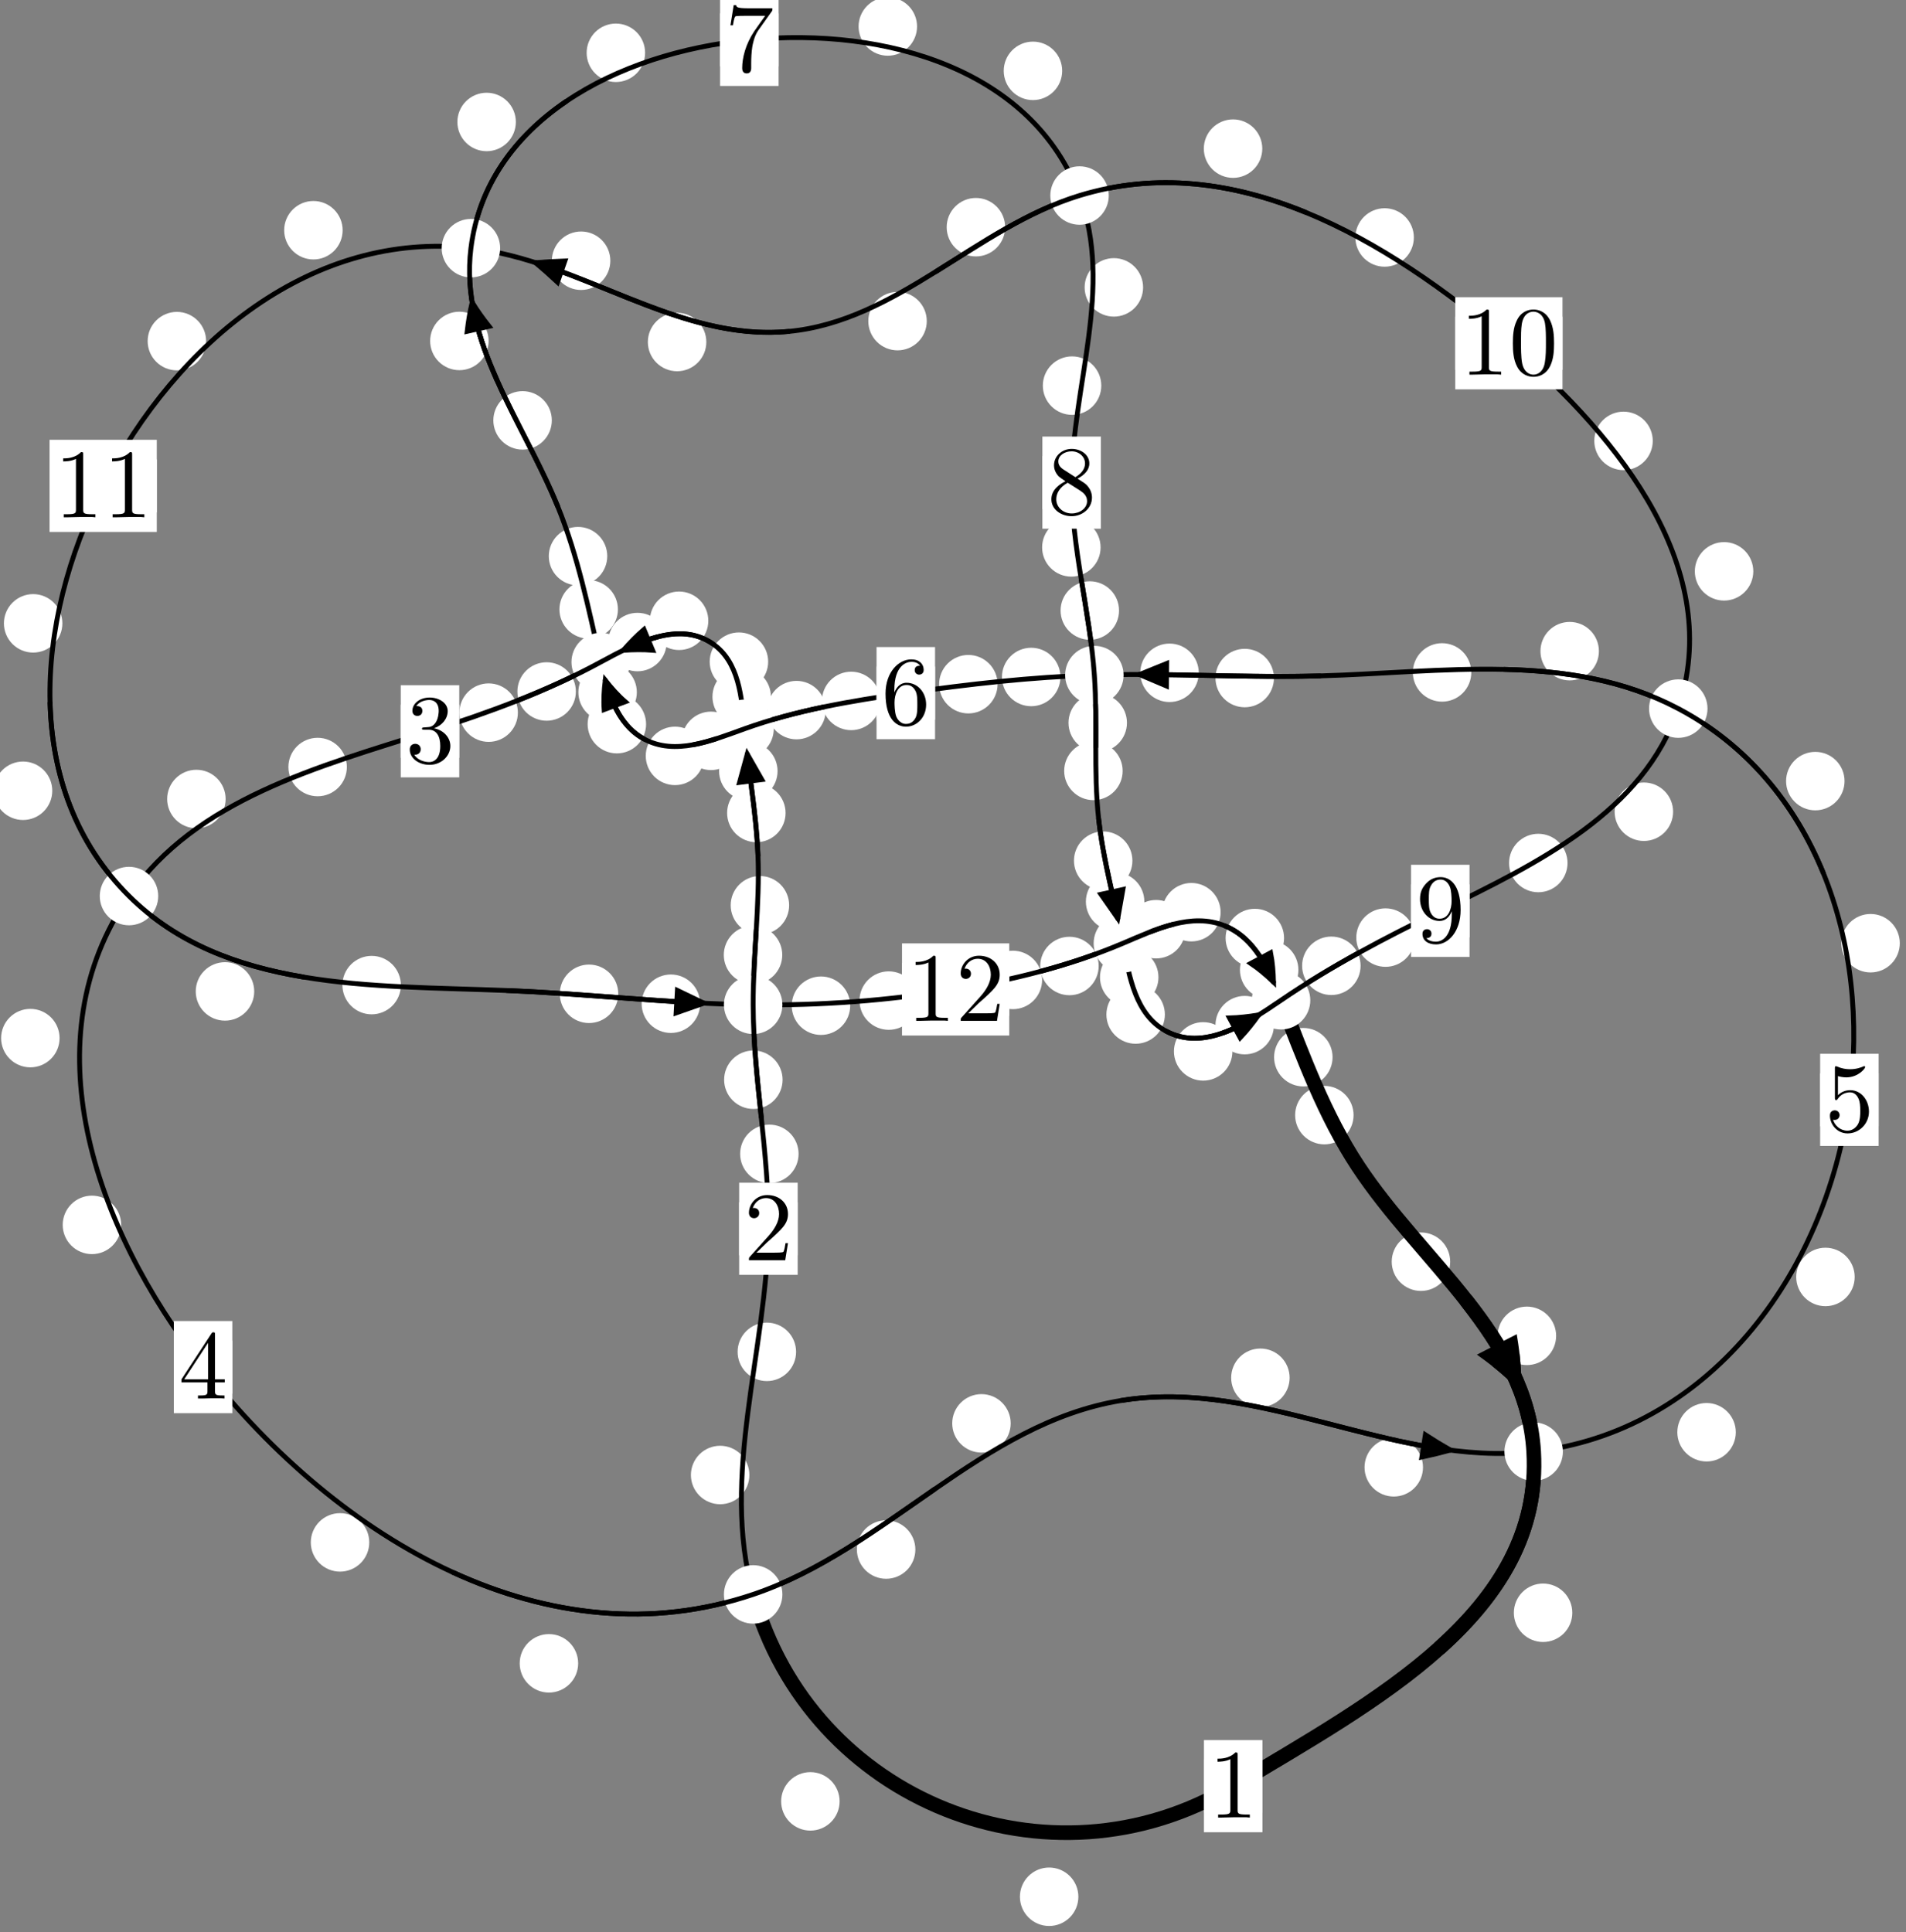 <?xml version="1.0"?>
<!-- Created by MetaPost 1.999 on 2021.07.06:0003 -->
<svg version="1.1" xmlns="http://www.w3.org/2000/svg" xmlns:xlink="http://www.w3.org/1999/xlink" width="194.862" height="197.53" viewBox="0 0 194.862 197.53">
<rect x="0" y="0" width="194.862" height="197.53" fill="#808080" stroke="none"/>
<!-- Original BoundingBox: -77.633240 -33.897049 117.228943 163.633194 -->
  <defs>
    <g transform="scale(0.01,0.01)" id="GLYPHcmr10_48">
      <path style="fill-rule: evenodd;" d="M460 -320C460 -400,455 -480,420 -554C374 -650,292 -666,250 -666C190 -666,117 -640,76 -547C44 -478,39 -400,39 -320C39 -245,43 -155,84 -79C127 2,200 22,249 22C303 22,379 1,423 -94C455 -163,460 -241,460 -320M249 -0C210 -0,151 -25,133 -121C122 -181,122 -273,122 -332C122 -396,122 -462,130 -516C149 -635,224 -644,249 -644C282 -644,348 -626,367 -527C377 -471,377 -395,377 -332C377 -257,377 -189,366 -125C351 -30,294 -0,249 -0"></path>
    </g>
    <g transform="scale(0.01,0.01)" id="GLYPHcmr10_49">
      <path style="fill-rule: evenodd;" d="M294 -640C294 -664,294 -666,271 -666C209 -602,121 -602,89 -602L89 -571C109 -571,168 -571,220 -597L220 -79C220 -43,217 -31,127 -31L95 -31L95 -0L257 -0L130 -3L217 -3L257 -3L297 -3L384 -3L419 -0L419 -31L387 -31C297 -31,294 -42,294 -79"></path>
    </g>
    <g transform="scale(0.01,0.01)" id="GLYPHcmr10_50">
      <path style="fill-rule: evenodd;" d="M127 -77L233 -180C389 -318,449 -372,449 -472C449 -586,359 -666,237 -666C124 -666,50 -574,50 -485C50 -429,100 -429,103 -429C120 -429,155 -441,155 -482C155 -508,137 -534,102 -534C94 -534,92 -534,89 -533C112 -598,166 -635,224 -635C315 -635,358 -554,358 -472C358 -392,308 -313,253 -251L61 -37C50 -26,50 -24,50 -0L421 -0L449 -174L424 -174C419 -144,412 -100,402 -85C395 -77,329 -77,307 -77"></path>
    </g>
    <g transform="scale(0.01,0.01)" id="GLYPHcmr10_51">
      <path style="fill-rule: evenodd;" d="M290 -352C372 -379,430 -449,430 -528C430 -610,342 -666,246 -666C145 -666,69 -606,69 -530C69 -497,91 -478,120 -478C151 -478,171 -500,171 -529C171 -579,124 -579,109 -579C140 -628,206 -641,242 -641C283 -641,338 -619,338 -529C338 -517,336 -459,310 -415C280 -367,246 -364,221 -363C213 -362,189 -360,182 -360C174 -359,167 -358,167 -348C167 -337,174 -337,191 -337L235 -337C317 -337,354 -269,354 -171C354 -35,285 -6,241 -6C198 -6,123 -23,88 -82C123 -77,154 -99,154 -137C154 -173,127 -193,98 -193C74 -193,42 -179,42 -135C42 -44,135 22,244 22C366 22,457 -69,457 -171C457 -253,394 -331,290 -352"></path>
    </g>
    <g transform="scale(0.01,0.01)" id="GLYPHcmr10_52">
      <path style="fill-rule: evenodd;" d="M294 -165L294 -78C294 -42,292 -31,218 -31L197 -31L197 -0L332 -0L238 -3L290 -3L332 -3L374 -3L427 -3L468 -0L468 -31L447 -31C373 -31,371 -42,371 -78L371 -165L471 -165L471 -196L371 -196L371 -651C371 -671,371 -677,355 -677C346 -677,343 -677,335 -665L28 -196L28 -165M300 -196L56 -196L300 -569"></path>
    </g>
    <g transform="scale(0.01,0.01)" id="GLYPHcmr10_53">
      <path style="fill-rule: evenodd;" d="M449 -201C449 -320,367 -420,259 -420C211 -420,168 -404,132 -369L132 -564C152 -558,185 -551,217 -551C340 -551,410 -642,410 -655C410 -661,407 -666,400 -666C399 -666,397 -666,392 -663C372 -654,323 -634,256 -634C216 -634,170 -641,123 -662C115 -665,113 -665,111 -665C101 -665,101 -657,101 -641L101 -345C101 -327,101 -319,115 -319C122 -319,124 -322,128 -328C139 -344,176 -398,257 -398C309 -398,334 -352,342 -334C358 -297,360 -258,360 -208C360 -173,360 -113,336 -71C312 -32,275 -6,229 -6C156 -6,99 -59,82 -118C85 -117,88 -116,99 -116C132 -116,149 -141,149 -165C149 -189,132 -214,99 -214C85 -214,50 -207,50 -161C50 -75,119 22,231 22C347 22,449 -74,449 -201"></path>
    </g>
    <g transform="scale(0.01,0.01)" id="GLYPHcmr10_54">
      <path style="fill-rule: evenodd;" d="M132 -328L132 -352C132 -605,256 -641,307 -641C331 -641,373 -635,395 -601C380 -601,340 -601,340 -556C340 -525,364 -510,386 -510C402 -510,432 -519,432 -558C432 -618,388 -666,305 -666C177 -666,42 -537,42 -316C42 -49,158 22,251 22C362 22,457 -72,457 -204C457 -331,368 -427,257 -427C189 -427,152 -376,132 -328M251 -6C188 -6,158 -66,152 -81C134 -128,134 -208,134 -226C134 -304,166 -404,256 -404C272 -404,318 -404,349 -342C367 -305,367 -254,367 -205C367 -157,367 -107,350 -71C320 -11,274 -6,251 -6"></path>
    </g>
    <g transform="scale(0.01,0.01)" id="GLYPHcmr10_55">
      <path style="fill-rule: evenodd;" d="M476 -609C485 -621,485 -623,485 -644L242 -644C120 -644,118 -657,114 -676L89 -676L56 -470L81 -470C84 -486,93 -549,106 -561C113 -567,191 -567,204 -567L411 -567C400 -551,321 -442,299 -409C209 -274,176 -135,176 -33C176 -23,176 22,222 22C268 22,268 -23,268 -33L268 -84C268 -139,271 -194,279 -248C283 -271,297 -357,341 -419"></path>
    </g>
    <g transform="scale(0.01,0.01)" id="GLYPHcmr10_56">
      <path style="fill-rule: evenodd;" d="M163 -457C117 -487,113 -521,113 -538C113 -599,178 -641,249 -641C322 -641,386 -589,386 -517C386 -460,347 -412,287 -377M309 -362C381 -399,430 -451,430 -517C430 -609,341 -666,250 -666C150 -666,69 -592,69 -499C69 -481,71 -436,113 -389C124 -377,161 -352,186 -335C128 -306,42 -250,42 -151C42 -45,144 22,249 22C362 22,457 -61,457 -168C457 -204,446 -249,408 -291C389 -312,373 -322,309 -362M209 -320L332 -242C360 -223,407 -193,407 -132C407 -58,332 -6,250 -6C164 -6,92 -68,92 -151C92 -209,124 -273,209 -320"></path>
    </g>
    <g transform="scale(0.01,0.01)" id="GLYPHcmr10_57">
      <path style="fill-rule: evenodd;" d="M367 -318L367 -286C367 -52,263 -6,205 -6C188 -6,134 -8,107 -42C151 -42,159 -71,159 -88C159 -119,135 -134,113 -134C97 -134,67 -125,67 -86C67 -19,121 22,206 22C335 22,457 -114,457 -329C457 -598,342 -666,253 -666C198 -666,149 -648,106 -603C65 -558,42 -516,42 -441C42 -316,130 -218,242 -218C303 -218,344 -260,367 -318M243 -241C227 -241,181 -241,150 -304C132 -341,132 -391,132 -440C132 -494,132 -541,153 -578C180 -628,218 -641,253 -641C299 -641,332 -607,349 -562C361 -530,365 -467,365 -421C365 -338,331 -241,243 -241"></path>
    </g>
  </defs>
  <path d="M110.249 193.908C110.249 193.116,109.934 192.355,109.374 191.795C108.813 191.235,108.053 190.92,107.261 190.92C106.468 190.92,105.708 191.235,105.147 191.795C104.587 192.355,104.272 193.116,104.272 193.908C104.272 194.701,104.587 195.461,105.147 196.022C105.708 196.582,106.468 196.897,107.261 196.897C108.053 196.897,108.813 196.582,109.374 196.022C109.934 195.461,110.249 194.701,110.249 193.908Z" style="fill: rgb(100%,100%,100%);stroke: none;"></path>
  <path d="M129.066 182.604C129.066 181.812,128.751 181.051,128.191 180.491C127.63 179.931,126.87 179.616,126.077 179.616C125.285 179.616,124.524 179.931,123.964 180.491C123.403 181.051,123.089 181.812,123.089 182.604C123.089 183.397,123.403 184.157,123.964 184.718C124.524 185.278,125.285 185.593,126.077 185.593C126.87 185.593,127.63 185.278,128.191 184.718C128.751 184.157,129.066 183.397,129.066 182.604Z" style="fill: rgb(100%,100%,100%);stroke: none;"></path>
  <path d="M76.613 150.792C76.613 150,76.298 149.24,75.738 148.679C75.178 148.119,74.417 147.804,73.625 147.804C72.832 147.804,72.072 148.119,71.511 148.679C70.951 149.24,70.636 150,70.636 150.792C70.636 151.585,70.951 152.345,71.511 152.906C72.072 153.466,72.832 153.781,73.625 153.781C74.417 153.781,75.178 153.466,75.738 152.906C76.298 152.345,76.613 151.585,76.613 150.792Z" style="fill: rgb(100%,100%,100%);stroke: none;"></path>
  <path d="M85.839 184.157C85.839 183.365,85.524 182.604,84.963 182.044C84.403 181.483,83.643 181.169,82.85 181.169C82.057 181.169,81.297 181.483,80.737 182.044C80.176 182.604,79.861 183.365,79.861 184.157C79.861 184.95,80.176 185.71,80.737 186.271C81.297 186.831,82.057 187.146,82.85 187.146C83.643 187.146,84.403 186.831,84.963 186.271C85.524 185.71,85.839 184.95,85.839 184.157Z" style="fill: rgb(100%,100%,100%);stroke: none;"></path>
  <path d="M81.645 117.961C81.645 117.169,81.33 116.408,80.77 115.848C80.21 115.287,79.449 114.973,78.657 114.973C77.864 114.973,77.104 115.287,76.543 115.848C75.983 116.408,75.668 117.169,75.668 117.961C75.668 118.754,75.983 119.514,76.543 120.075C77.104 120.635,77.864 120.95,78.657 120.95C79.449 120.95,80.21 120.635,80.77 120.075C81.33 119.514,81.645 118.754,81.645 117.961Z" style="fill: rgb(100%,100%,100%);stroke: none;"></path>
  <path d="M81.389 138.202C81.389 137.41,81.074 136.649,80.514 136.089C79.953 135.529,79.193 135.214,78.4 135.214C77.608 135.214,76.848 135.529,76.287 136.089C75.727 136.649,75.412 137.41,75.412 138.202C75.412 138.995,75.727 139.755,76.287 140.316C76.848 140.876,77.608 141.191,78.4 141.191C79.193 141.191,79.953 140.876,80.514 140.316C81.074 139.755,81.389 138.995,81.389 138.202Z" style="fill: rgb(100%,100%,100%);stroke: none;"></path>
  <path d="M79.975 97.627C79.975 96.834,79.66 96.074,79.1 95.513C78.54 94.953,77.779 94.638,76.987 94.638C76.194 94.638,75.434 94.953,74.873 95.513C74.313 96.074,73.998 96.834,73.998 97.627C73.998 98.419,74.313 99.179,74.873 99.74C75.434 100.3,76.194 100.615,76.987 100.615C77.779 100.615,78.54 100.3,79.1 99.74C79.66 99.179,79.975 98.419,79.975 97.627Z" style="fill: rgb(100%,100%,100%);stroke: none;"></path>
  <path d="M80.009 110.384C80.009 109.591,79.694 108.831,79.133 108.27C78.573 107.71,77.813 107.395,77.02 107.395C76.227 107.395,75.467 107.71,74.907 108.27C74.346 108.831,74.031 109.591,74.031 110.384C74.031 111.176,74.346 111.936,74.907 112.497C75.467 113.057,76.227 113.372,77.02 113.372C77.813 113.372,78.573 113.057,79.133 112.497C79.694 111.936,80.009 111.176,80.009 110.384Z" style="fill: rgb(100%,100%,100%);stroke: none;"></path>
  <path d="M80.314 83.112C80.314 82.319,79.999 81.559,79.439 80.999C78.878 80.438,78.118 80.123,77.325 80.123C76.533 80.123,75.773 80.438,75.212 80.999C74.652 81.559,74.337 82.319,74.337 83.112C74.337 83.905,74.652 84.665,75.212 85.225C75.773 85.786,76.533 86.101,77.325 86.101C78.118 86.101,78.878 85.786,79.439 85.225C79.999 84.665,80.314 83.905,80.314 83.112Z" style="fill: rgb(100%,100%,100%);stroke: none;"></path>
  <path d="M80.679 92.546C80.679 91.753,80.364 90.993,79.804 90.432C79.243 89.872,78.483 89.557,77.69 89.557C76.898 89.557,76.138 89.872,75.577 90.432C75.017 90.993,74.702 91.753,74.702 92.546C74.702 93.338,75.017 94.098,75.577 94.659C76.138 95.219,76.898 95.534,77.69 95.534C78.483 95.534,79.243 95.219,79.804 94.659C80.364 94.098,80.679 93.338,80.679 92.546Z" style="fill: rgb(100%,100%,100%);stroke: none;"></path>
  <path d="M78.816 71.228C78.816 70.435,78.501 69.675,77.94 69.114C77.38 68.554,76.62 68.239,75.827 68.239C75.034 68.239,74.274 68.554,73.714 69.114C73.153 69.675,72.838 70.435,72.838 71.228C72.838 72.02,73.153 72.781,73.714 73.341C74.274 73.901,75.034 74.216,75.827 74.216C76.62 74.216,77.38 73.901,77.94 73.341C78.501 72.781,78.816 72.02,78.816 71.228Z" style="fill: rgb(100%,100%,100%);stroke: none;"></path>
  <path d="M79.495 78.83C79.495 78.037,79.18 77.277,78.619 76.717C78.059 76.156,77.299 75.841,76.506 75.841C75.713 75.841,74.953 76.156,74.393 76.717C73.832 77.277,73.517 78.037,73.517 78.83C73.517 79.623,73.832 80.383,74.393 80.943C74.953 81.504,75.713 81.819,76.506 81.819C77.299 81.819,78.059 81.504,78.619 80.943C79.18 80.383,79.495 79.623,79.495 78.83Z" style="fill: rgb(100%,100%,100%);stroke: none;"></path>
  <path d="M72.415 63.464C72.415 62.671,72.1 61.911,71.54 61.351C70.979 60.79,70.219 60.475,69.426 60.475C68.634 60.475,67.874 60.79,67.313 61.351C66.753 61.911,66.438 62.671,66.438 63.464C66.438 64.257,66.753 65.017,67.313 65.577C67.874 66.138,68.634 66.453,69.426 66.453C70.219 66.453,70.979 66.138,71.54 65.577C72.1 65.017,72.415 64.257,72.415 63.464Z" style="fill: rgb(100%,100%,100%);stroke: none;"></path>
  <path d="M78.534 67.644C78.534 66.851,78.219 66.091,77.658 65.531C77.098 64.97,76.338 64.655,75.545 64.655C74.752 64.655,73.992 64.97,73.432 65.531C72.871 66.091,72.556 66.851,72.556 67.644C72.556 68.437,72.871 69.197,73.432 69.757C73.992 70.318,74.752 70.633,75.545 70.633C76.338 70.633,77.098 70.318,77.658 69.757C78.219 69.197,78.534 68.437,78.534 67.644Z" style="fill: rgb(100%,100%,100%);stroke: none;"></path>
  <path d="M58.875 70.692C58.875 69.9,58.56 69.14,57.999 68.579C57.439 68.019,56.679 67.704,55.886 67.704C55.093 67.704,54.333 68.019,53.773 68.579C53.212 69.14,52.897 69.9,52.897 70.692C52.897 71.485,53.212 72.245,53.773 72.806C54.333 73.366,55.093 73.681,55.886 73.681C56.679 73.681,57.439 73.366,57.999 72.806C58.56 72.245,58.875 71.485,58.875 70.692Z" style="fill: rgb(100%,100%,100%);stroke: none;"></path>
  <path d="M68.161 65.639C68.161 64.846,67.846 64.086,67.286 63.526C66.725 62.965,65.965 62.65,65.172 62.65C64.38 62.65,63.619 62.965,63.059 63.526C62.498 64.086,62.183 64.846,62.183 65.639C62.183 66.432,62.498 67.192,63.059 67.752C63.619 68.313,64.38 68.628,65.172 68.628C65.965 68.628,66.725 68.313,67.286 67.752C67.846 67.192,68.161 66.432,68.161 65.639Z" style="fill: rgb(100%,100%,100%);stroke: none;"></path>
  <path d="M35.462 78.415C35.462 77.622,35.147 76.862,34.586 76.302C34.026 75.741,33.266 75.426,32.473 75.426C31.68 75.426,30.92 75.741,30.359 76.302C29.799 76.862,29.484 77.622,29.484 78.415C29.484 79.208,29.799 79.968,30.359 80.528C30.92 81.089,31.68 81.404,32.473 81.404C33.266 81.404,34.026 81.089,34.586 80.528C35.147 79.968,35.462 79.208,35.462 78.415Z" style="fill: rgb(100%,100%,100%);stroke: none;"></path>
  <path d="M52.946 72.854C52.946 72.061,52.631 71.301,52.07 70.741C51.51 70.18,50.75 69.865,49.957 69.865C49.164 69.865,48.404 70.18,47.844 70.741C47.283 71.301,46.968 72.061,46.968 72.854C46.968 73.647,47.283 74.407,47.844 74.967C48.404 75.528,49.164 75.843,49.957 75.843C50.75 75.843,51.51 75.528,52.07 74.967C52.631 74.407,52.946 73.647,52.946 72.854Z" style="fill: rgb(100%,100%,100%);stroke: none;"></path>
  <path d="M6.091 106.128C6.091 105.335,5.776 104.575,5.216 104.015C4.655 103.454,3.895 103.139,3.103 103.139C2.31 103.139,1.55 103.454,0.989 104.015C0.429 104.575,0.114 105.335,0.114 106.128C0.114 106.921,0.429 107.681,0.989 108.241C1.55 108.802,2.31 109.117,3.103 109.117C3.895 109.117,4.655 108.802,5.216 108.241C5.776 107.681,6.091 106.921,6.091 106.128Z" style="fill: rgb(100%,100%,100%);stroke: none;"></path>
  <path d="M23.067 81.684C23.067 80.891,22.752 80.131,22.192 79.571C21.631 79.01,20.871 78.695,20.078 78.695C19.286 78.695,18.525 79.01,17.965 79.571C17.404 80.131,17.09 80.891,17.09 81.684C17.09 82.477,17.404 83.237,17.965 83.797C18.525 84.358,19.286 84.673,20.078 84.673C20.871 84.673,21.631 84.358,22.192 83.797C22.752 83.237,23.067 82.477,23.067 81.684Z" style="fill: rgb(100%,100%,100%);stroke: none;"></path>
  <path d="M37.752 157.682C37.752 156.889,37.437 156.129,36.876 155.568C36.316 155.008,35.556 154.693,34.763 154.693C33.97 154.693,33.21 155.008,32.65 155.568C32.089 156.129,31.774 156.889,31.774 157.682C31.774 158.474,32.089 159.234,32.65 159.795C33.21 160.355,33.97 160.67,34.763 160.67C35.556 160.67,36.316 160.355,36.876 159.795C37.437 159.234,37.752 158.474,37.752 157.682Z" style="fill: rgb(100%,100%,100%);stroke: none;"></path>
  <path d="M12.388 125.222C12.388 124.43,12.073 123.669,11.513 123.109C10.952 122.548,10.192 122.233,9.4 122.233C8.607 122.233,7.847 122.548,7.286 123.109C6.726 123.669,6.411 124.43,6.411 125.222C6.411 126.015,6.726 126.775,7.286 127.336C7.847 127.896,8.607 128.211,9.4 128.211C10.192 128.211,10.952 127.896,11.513 127.336C12.073 126.775,12.388 126.015,12.388 125.222Z" style="fill: rgb(100%,100%,100%);stroke: none;"></path>
  <path d="M93.583 158.412C93.583 157.62,93.268 156.86,92.707 156.299C92.147 155.739,91.387 155.424,90.594 155.424C89.801 155.424,89.041 155.739,88.48 156.299C87.92 156.86,87.605 157.62,87.605 158.412C87.605 159.205,87.92 159.965,88.48 160.526C89.041 161.086,89.801 161.401,90.594 161.401C91.387 161.401,92.147 161.086,92.707 160.526C93.268 159.965,93.583 159.205,93.583 158.412Z" style="fill: rgb(100%,100%,100%);stroke: none;"></path>
  <path d="M59.11 170.046C59.11 169.253,58.795 168.493,58.234 167.933C57.674 167.372,56.914 167.057,56.121 167.057C55.328 167.057,54.568 167.372,54.008 167.933C53.447 168.493,53.132 169.253,53.132 170.046C53.132 170.839,53.447 171.599,54.008 172.159C54.568 172.72,55.328 173.035,56.121 173.035C56.914 173.035,57.674 172.72,58.234 172.159C58.795 171.599,59.11 170.839,59.11 170.046Z" style="fill: rgb(100%,100%,100%);stroke: none;"></path>
  <path d="M131.846 140.851C131.846 140.058,131.531 139.298,130.971 138.737C130.41 138.177,129.65 137.862,128.858 137.862C128.065 137.862,127.305 138.177,126.744 138.737C126.184 139.298,125.869 140.058,125.869 140.851C125.869 141.643,126.184 142.403,126.744 142.964C127.305 143.524,128.065 143.839,128.858 143.839C129.65 143.839,130.41 143.524,130.971 142.964C131.531 142.403,131.846 141.643,131.846 140.851Z" style="fill: rgb(100%,100%,100%);stroke: none;"></path>
  <path d="M103.33 145.512C103.33 144.719,103.015 143.959,102.454 143.398C101.894 142.838,101.134 142.523,100.341 142.523C99.548 142.523,98.788 142.838,98.228 143.398C97.667 143.959,97.352 144.719,97.352 145.512C97.352 146.304,97.667 147.064,98.228 147.625C98.788 148.185,99.548 148.5,100.341 148.5C101.134 148.5,101.894 148.185,102.454 147.625C103.015 147.064,103.33 146.304,103.33 145.512Z" style="fill: rgb(100%,100%,100%);stroke: none;"></path>
  <path d="M177.462 146.421C177.462 145.628,177.147 144.868,176.586 144.308C176.026 143.747,175.266 143.432,174.473 143.432C173.68 143.432,172.92 143.747,172.36 144.308C171.799 144.868,171.484 145.628,171.484 146.421C171.484 147.214,171.799 147.974,172.36 148.534C172.92 149.095,173.68 149.41,174.473 149.41C175.266 149.41,176.026 149.095,176.586 148.534C177.147 147.974,177.462 147.214,177.462 146.421Z" style="fill: rgb(100%,100%,100%);stroke: none;"></path>
  <path d="M145.482 150.006C145.482 149.213,145.167 148.453,144.607 147.893C144.046 147.332,143.286 147.017,142.493 147.017C141.701 147.017,140.941 147.332,140.38 147.893C139.82 148.453,139.505 149.213,139.505 150.006C139.505 150.799,139.82 151.559,140.38 152.119C140.941 152.68,141.701 152.995,142.493 152.995C143.286 152.995,144.046 152.68,144.607 152.119C145.167 151.559,145.482 150.799,145.482 150.006Z" style="fill: rgb(100%,100%,100%);stroke: none;"></path>
  <path d="M194.229 96.427C194.229 95.634,193.914 94.874,193.354 94.314C192.793 93.753,192.033 93.438,191.24 93.438C190.448 93.438,189.687 93.753,189.127 94.314C188.566 94.874,188.251 95.634,188.251 96.427C188.251 97.22,188.566 97.98,189.127 98.54C189.687 99.101,190.448 99.416,191.24 99.416C192.033 99.416,192.793 99.101,193.354 98.54C193.914 97.98,194.229 97.22,194.229 96.427Z" style="fill: rgb(100%,100%,100%);stroke: none;"></path>
  <path d="M189.616 130.545C189.616 129.752,189.301 128.992,188.74 128.432C188.18 127.871,187.42 127.556,186.627 127.556C185.834 127.556,185.074 127.871,184.514 128.432C183.953 128.992,183.638 129.752,183.638 130.545C183.638 131.338,183.953 132.098,184.514 132.658C185.074 133.219,185.834 133.534,186.627 133.534C187.42 133.534,188.18 133.219,188.74 132.658C189.301 132.098,189.616 131.338,189.616 130.545Z" style="fill: rgb(100%,100%,100%);stroke: none;"></path>
  <path d="M163.467 66.569C163.467 65.776,163.152 65.016,162.592 64.456C162.031 63.895,161.271 63.58,160.478 63.58C159.686 63.58,158.925 63.895,158.365 64.456C157.804 65.016,157.49 65.776,157.49 66.569C157.49 67.362,157.804 68.122,158.365 68.682C158.925 69.243,159.686 69.558,160.478 69.558C161.271 69.558,162.031 69.243,162.592 68.682C163.152 68.122,163.467 67.362,163.467 66.569Z" style="fill: rgb(100%,100%,100%);stroke: none;"></path>
  <path d="M188.579 79.854C188.579 79.061,188.264 78.301,187.703 77.74C187.143 77.18,186.383 76.865,185.59 76.865C184.797 76.865,184.037 77.18,183.477 77.74C182.916 78.301,182.601 79.061,182.601 79.854C182.601 80.646,182.916 81.406,183.477 81.967C184.037 82.527,184.797 82.842,185.59 82.842C186.383 82.842,187.143 82.527,187.703 81.967C188.264 81.406,188.579 80.646,188.579 79.854Z" style="fill: rgb(100%,100%,100%);stroke: none;"></path>
  <path d="M130.243 69.318C130.243 68.526,129.928 67.766,129.368 67.205C128.807 66.645,128.047 66.33,127.254 66.33C126.462 66.33,125.701 66.645,125.141 67.205C124.58 67.766,124.266 68.526,124.266 69.318C124.266 70.111,124.58 70.871,125.141 71.432C125.701 71.992,126.462 72.307,127.254 72.307C128.047 72.307,128.807 71.992,129.368 71.432C129.928 70.871,130.243 70.111,130.243 69.318Z" style="fill: rgb(100%,100%,100%);stroke: none;"></path>
  <path d="M150.42 68.744C150.42 67.951,150.105 67.191,149.545 66.63C148.985 66.07,148.224 65.755,147.432 65.755C146.639 65.755,145.879 66.07,145.318 66.63C144.758 67.191,144.443 67.951,144.443 68.744C144.443 69.536,144.758 70.297,145.318 70.857C145.879 71.418,146.639 71.733,147.432 71.733C148.224 71.733,148.985 71.418,149.545 70.857C150.105 70.297,150.42 69.536,150.42 68.744Z" style="fill: rgb(100%,100%,100%);stroke: none;"></path>
  <path d="M108.414 69.21C108.414 68.417,108.099 67.657,107.538 67.096C106.978 66.536,106.218 66.221,105.425 66.221C104.632 66.221,103.872 66.536,103.312 67.096C102.751 67.657,102.436 68.417,102.436 69.21C102.436 70.002,102.751 70.762,103.312 71.323C103.872 71.883,104.632 72.198,105.425 72.198C106.218 72.198,106.978 71.883,107.538 71.323C108.099 70.762,108.414 70.002,108.414 69.21Z" style="fill: rgb(100%,100%,100%);stroke: none;"></path>
  <path d="M122.556 68.782C122.556 67.99,122.241 67.23,121.68 66.669C121.12 66.109,120.36 65.794,119.567 65.794C118.774 65.794,118.014 66.109,117.454 66.669C116.893 67.23,116.578 67.99,116.578 68.782C116.578 69.575,116.893 70.335,117.454 70.896C118.014 71.456,118.774 71.771,119.567 71.771C120.36 71.771,121.12 71.456,121.68 70.896C122.241 70.335,122.556 69.575,122.556 68.782Z" style="fill: rgb(100%,100%,100%);stroke: none;"></path>
  <path d="M90.009 71.657C90.009 70.864,89.694 70.104,89.133 69.543C88.573 68.983,87.813 68.668,87.02 68.668C86.227 68.668,85.467 68.983,84.907 69.543C84.346 70.104,84.031 70.864,84.031 71.657C84.031 72.449,84.346 73.21,84.907 73.77C85.467 74.331,86.227 74.646,87.02 74.646C87.813 74.646,88.573 74.331,89.133 73.77C89.694 73.21,90.009 72.449,90.009 71.657Z" style="fill: rgb(100%,100%,100%);stroke: none;"></path>
  <path d="M101.989 69.946C101.989 69.153,101.674 68.393,101.114 67.833C100.553 67.272,99.793 66.957,99 66.957C98.208 66.957,97.447 67.272,96.887 67.833C96.327 68.393,96.012 69.153,96.012 69.946C96.012 70.739,96.327 71.499,96.887 72.059C97.447 72.62,98.208 72.935,99 72.935C99.793 72.935,100.553 72.62,101.114 72.059C101.674 71.499,101.989 70.739,101.989 69.946Z" style="fill: rgb(100%,100%,100%);stroke: none;"></path>
  <path d="M75.68 75.738C75.68 74.946,75.365 74.185,74.804 73.625C74.244 73.064,73.484 72.75,72.691 72.75C71.898 72.75,71.138 73.064,70.578 73.625C70.017 74.185,69.702 74.946,69.702 75.738C69.702 76.531,70.017 77.291,70.578 77.852C71.138 78.412,71.898 78.727,72.691 78.727C73.484 78.727,74.244 78.412,74.804 77.852C75.365 77.291,75.68 76.531,75.68 75.738Z" style="fill: rgb(100%,100%,100%);stroke: none;"></path>
  <path d="M84.421 72.595C84.421 71.803,84.106 71.043,83.545 70.482C82.985 69.922,82.224 69.607,81.432 69.607C80.639 69.607,79.879 69.922,79.318 70.482C78.758 71.043,78.443 71.803,78.443 72.595C78.443 73.388,78.758 74.148,79.318 74.709C79.879 75.269,80.639 75.584,81.432 75.584C82.224 75.584,82.985 75.269,83.545 74.709C84.106 74.148,84.421 73.388,84.421 72.595Z" style="fill: rgb(100%,100%,100%);stroke: none;"></path>
  <path d="M66.054 74.032C66.054 73.24,65.739 72.479,65.179 71.919C64.618 71.358,63.858 71.044,63.065 71.044C62.273 71.044,61.512 71.358,60.952 71.919C60.392 72.479,60.077 73.24,60.077 74.032C60.077 74.825,60.392 75.585,60.952 76.146C61.512 76.706,62.273 77.021,63.065 77.021C63.858 77.021,64.618 76.706,65.179 76.146C65.739 75.585,66.054 74.825,66.054 74.032Z" style="fill: rgb(100%,100%,100%);stroke: none;"></path>
  <path d="M71.996 77.276C71.996 76.484,71.681 75.723,71.121 75.163C70.56 74.602,69.8 74.287,69.008 74.287C68.215 74.287,67.455 74.602,66.894 75.163C66.334 75.723,66.019 76.484,66.019 77.276C66.019 78.069,66.334 78.829,66.894 79.39C67.455 79.95,68.215 80.265,69.008 80.265C69.8 80.265,70.56 79.95,71.121 79.39C71.681 78.829,71.996 78.069,71.996 77.276Z" style="fill: rgb(100%,100%,100%);stroke: none;"></path>
  <path d="M63.172 62.3C63.172 61.507,62.857 60.747,62.297 60.187C61.736 59.626,60.976 59.311,60.184 59.311C59.391 59.311,58.631 59.626,58.07 60.187C57.51 60.747,57.195 61.507,57.195 62.3C57.195 63.093,57.51 63.853,58.07 64.413C58.631 64.974,59.391 65.289,60.184 65.289C60.976 65.289,61.736 64.974,62.297 64.413C62.857 63.853,63.172 63.093,63.172 62.3Z" style="fill: rgb(100%,100%,100%);stroke: none;"></path>
  <path d="M65.108 70.771C65.108 69.978,64.793 69.218,64.232 68.657C63.672 68.097,62.912 67.782,62.119 67.782C61.326 67.782,60.566 68.097,60.006 68.657C59.445 69.218,59.13 69.978,59.13 70.771C59.13 71.563,59.445 72.323,60.006 72.884C60.566 73.444,61.326 73.759,62.119 73.759C62.912 73.759,63.672 73.444,64.232 72.884C64.793 72.323,65.108 71.563,65.108 70.771Z" style="fill: rgb(100%,100%,100%);stroke: none;"></path>
  <path d="M56.416 42.976C56.416 42.183,56.101 41.423,55.54 40.863C54.98 40.302,54.22 39.987,53.427 39.987C52.634 39.987,51.874 40.302,51.314 40.863C50.753 41.423,50.438 42.183,50.438 42.976C50.438 43.769,50.753 44.529,51.314 45.089C51.874 45.65,52.634 45.965,53.427 45.965C54.22 45.965,54.98 45.65,55.54 45.089C56.101 44.529,56.416 43.769,56.416 42.976Z" style="fill: rgb(100%,100%,100%);stroke: none;"></path>
  <path d="M62.084 56.857C62.084 56.064,61.769 55.304,61.209 54.744C60.648 54.183,59.888 53.868,59.095 53.868C58.303 53.868,57.543 54.183,56.982 54.744C56.422 55.304,56.107 56.064,56.107 56.857C56.107 57.65,56.422 58.41,56.982 58.97C57.543 59.531,58.303 59.846,59.095 59.846C59.888 59.846,60.648 59.531,61.209 58.97C61.769 58.41,62.084 57.65,62.084 56.857Z" style="fill: rgb(100%,100%,100%);stroke: none;"></path>
  <path d="M52.739 12.469C52.739 11.677,52.424 10.917,51.864 10.356C51.303 9.796,50.543 9.481,49.75 9.481C48.958 9.481,48.197 9.796,47.637 10.356C47.076 10.917,46.761 11.677,46.761 12.469C46.761 13.262,47.076 14.022,47.637 14.583C48.197 15.143,48.958 15.458,49.75 15.458C50.543 15.458,51.303 15.143,51.864 14.583C52.424 14.022,52.739 13.262,52.739 12.469Z" style="fill: rgb(100%,100%,100%);stroke: none;"></path>
  <path d="M49.954 34.856C49.954 34.063,49.639 33.303,49.078 32.743C48.518 32.182,47.758 31.867,46.965 31.867C46.172 31.867,45.412 32.182,44.852 32.743C44.291 33.303,43.976 34.063,43.976 34.856C43.976 35.649,44.291 36.409,44.852 36.969C45.412 37.53,46.172 37.845,46.965 37.845C47.758 37.845,48.518 37.53,49.078 36.969C49.639 36.409,49.954 35.649,49.954 34.856Z" style="fill: rgb(100%,100%,100%);stroke: none;"></path>
  <path d="M93.756 2.707C93.756 1.914,93.441 1.154,92.88 0.594C92.32 0.033,91.56 -0.282,90.767 -0.282C89.974 -0.282,89.214 0.033,88.654 0.594C88.093 1.154,87.778 1.914,87.778 2.707C87.778 3.5,88.093 4.26,88.654 4.82C89.214 5.381,89.974 5.696,90.767 5.696C91.56 5.696,92.32 5.381,92.88 4.82C93.441 4.26,93.756 3.5,93.756 2.707Z" style="fill: rgb(100%,100%,100%);stroke: none;"></path>
  <path d="M65.953 5.397C65.953 4.605,65.638 3.845,65.078 3.284C64.517 2.724,63.757 2.409,62.964 2.409C62.172 2.409,61.412 2.724,60.851 3.284C60.291 3.845,59.976 4.605,59.976 5.397C59.976 6.19,60.291 6.95,60.851 7.511C61.412 8.071,62.172 8.386,62.964 8.386C63.757 8.386,64.517 8.071,65.078 7.511C65.638 6.95,65.953 6.19,65.953 5.397Z" style="fill: rgb(100%,100%,100%);stroke: none;"></path>
  <path d="M116.866 29.379C116.866 28.587,116.551 27.826,115.991 27.266C115.43 26.705,114.67 26.39,113.877 26.39C113.085 26.39,112.324 26.705,111.764 27.266C111.203 27.826,110.889 28.587,110.889 29.379C110.889 30.172,111.203 30.932,111.764 31.493C112.324 32.053,113.085 32.368,113.877 32.368C114.67 32.368,115.43 32.053,115.991 31.493C116.551 30.932,116.866 30.172,116.866 29.379Z" style="fill: rgb(100%,100%,100%);stroke: none;"></path>
  <path d="M108.594 7.243C108.594 6.45,108.28 5.69,107.719 5.13C107.159 4.569,106.398 4.254,105.606 4.254C104.813 4.254,104.053 4.569,103.492 5.13C102.932 5.69,102.617 6.45,102.617 7.243C102.617 8.036,102.932 8.796,103.492 9.356C104.053 9.917,104.813 10.232,105.606 10.232C106.398 10.232,107.159 9.917,107.719 9.356C108.28 8.796,108.594 8.036,108.594 7.243Z" style="fill: rgb(100%,100%,100%);stroke: none;"></path>
  <path d="M112.52 55.961C112.52 55.168,112.205 54.408,111.644 53.848C111.084 53.287,110.324 52.972,109.531 52.972C108.738 52.972,107.978 53.287,107.418 53.848C106.857 54.408,106.542 55.168,106.542 55.961C106.542 56.754,106.857 57.514,107.418 58.074C107.978 58.635,108.738 58.95,109.531 58.95C110.324 58.95,111.084 58.635,111.644 58.074C112.205 57.514,112.52 56.754,112.52 55.961Z" style="fill: rgb(100%,100%,100%);stroke: none;"></path>
  <path d="M112.592 39.423C112.592 38.63,112.277 37.87,111.717 37.31C111.156 36.749,110.396 36.434,109.603 36.434C108.811 36.434,108.05 36.749,107.49 37.31C106.93 37.87,106.615 38.63,106.615 39.423C106.615 40.216,106.93 40.976,107.49 41.536C108.05 42.097,108.811 42.412,109.603 42.412C110.396 42.412,111.156 42.097,111.717 41.536C112.277 40.976,112.592 40.216,112.592 39.423Z" style="fill: rgb(100%,100%,100%);stroke: none;"></path>
  <path d="M115.216 73.896C115.216 73.104,114.901 72.344,114.34 71.783C113.78 71.223,113.02 70.908,112.227 70.908C111.434 70.908,110.674 71.223,110.114 71.783C109.553 72.344,109.238 73.104,109.238 73.896C109.238 74.689,109.553 75.449,110.114 76.01C110.674 76.57,111.434 76.885,112.227 76.885C113.02 76.885,113.78 76.57,114.34 76.01C114.901 75.449,115.216 74.689,115.216 73.896Z" style="fill: rgb(100%,100%,100%);stroke: none;"></path>
  <path d="M114.407 62.416C114.407 61.623,114.092 60.863,113.532 60.303C112.972 59.742,112.211 59.427,111.419 59.427C110.626 59.427,109.866 59.742,109.305 60.303C108.745 60.863,108.43 61.623,108.43 62.416C108.43 63.209,108.745 63.969,109.305 64.529C109.866 65.09,110.626 65.405,111.419 65.405C112.211 65.405,112.972 65.09,113.532 64.529C114.092 63.969,114.407 63.209,114.407 62.416Z" style="fill: rgb(100%,100%,100%);stroke: none;"></path>
  <path d="M115.774 87.99C115.774 87.197,115.459 86.437,114.899 85.877C114.338 85.316,113.578 85.001,112.785 85.001C111.993 85.001,111.232 85.316,110.672 85.877C110.111 86.437,109.797 87.197,109.797 87.99C109.797 88.783,110.111 89.543,110.672 90.103C111.232 90.664,111.993 90.979,112.785 90.979C113.578 90.979,114.338 90.664,114.899 90.103C115.459 89.543,115.774 88.783,115.774 87.99Z" style="fill: rgb(100%,100%,100%);stroke: none;"></path>
  <path d="M114.776 78.811C114.776 78.018,114.461 77.258,113.9 76.698C113.34 76.137,112.58 75.822,111.787 75.822C110.994 75.822,110.234 76.137,109.674 76.698C109.113 77.258,108.798 78.018,108.798 78.811C108.798 79.604,109.113 80.364,109.674 80.924C110.234 81.485,110.994 81.8,111.787 81.8C112.58 81.8,113.34 81.485,113.9 80.924C114.461 80.364,114.776 79.604,114.776 78.811Z" style="fill: rgb(100%,100%,100%);stroke: none;"></path>
  <path d="M118.436 99.909C118.436 99.116,118.121 98.356,117.561 97.795C117 97.235,116.24 96.92,115.447 96.92C114.655 96.92,113.895 97.235,113.334 97.795C112.774 98.356,112.459 99.116,112.459 99.909C112.459 100.701,112.774 101.461,113.334 102.022C113.895 102.582,114.655 102.897,115.447 102.897C116.24 102.897,117 102.582,117.561 102.022C118.121 101.461,118.436 100.701,118.436 99.909Z" style="fill: rgb(100%,100%,100%);stroke: none;"></path>
  <path d="M116.994 92.174C116.994 91.382,116.679 90.621,116.118 90.061C115.558 89.5,114.798 89.186,114.005 89.186C113.212 89.186,112.452 89.5,111.892 90.061C111.331 90.621,111.016 91.382,111.016 92.174C111.016 92.967,111.331 93.727,111.892 94.288C112.452 94.848,113.212 95.163,114.005 95.163C114.798 95.163,115.558 94.848,116.118 94.288C116.679 93.727,116.994 92.967,116.994 92.174Z" style="fill: rgb(100%,100%,100%);stroke: none;"></path>
  <path d="M125.996 107.486C125.996 106.693,125.682 105.933,125.121 105.373C124.561 104.812,123.8 104.497,123.008 104.497C122.215 104.497,121.455 104.812,120.894 105.373C120.334 105.933,120.019 106.693,120.019 107.486C120.019 108.279,120.334 109.039,120.894 109.599C121.455 110.16,122.215 110.475,123.008 110.475C123.8 110.475,124.561 110.16,125.121 109.599C125.682 109.039,125.996 108.279,125.996 107.486Z" style="fill: rgb(100%,100%,100%);stroke: none;"></path>
  <path d="M119.092 103.716C119.092 102.924,118.777 102.163,118.216 101.603C117.656 101.042,116.895 100.728,116.103 100.728C115.31 100.728,114.55 101.042,113.989 101.603C113.429 102.163,113.114 102.924,113.114 103.716C113.114 104.509,113.429 105.269,113.989 105.83C114.55 106.39,115.31 106.705,116.103 106.705C116.895 106.705,117.656 106.39,118.216 105.83C118.777 105.269,119.092 104.509,119.092 103.716Z" style="fill: rgb(100%,100%,100%);stroke: none;"></path>
  <path d="M139.101 98.735C139.101 97.943,138.786 97.183,138.225 96.622C137.665 96.062,136.905 95.747,136.112 95.747C135.319 95.747,134.559 96.062,133.999 96.622C133.438 97.183,133.123 97.943,133.123 98.735C133.123 99.528,133.438 100.288,133.999 100.849C134.559 101.409,135.319 101.724,136.112 101.724C136.905 101.724,137.665 101.409,138.225 100.849C138.786 100.288,139.101 99.528,139.101 98.735Z" style="fill: rgb(100%,100%,100%);stroke: none;"></path>
  <path d="M130.241 104.803C130.241 104.01,129.926 103.25,129.366 102.689C128.805 102.129,128.045 101.814,127.252 101.814C126.46 101.814,125.699 102.129,125.139 102.689C124.578 103.25,124.264 104.01,124.264 104.803C124.264 105.595,124.578 106.356,125.139 106.916C125.699 107.477,126.46 107.791,127.252 107.791C128.045 107.791,128.805 107.477,129.366 106.916C129.926 106.356,130.241 105.595,130.241 104.803Z" style="fill: rgb(100%,100%,100%);stroke: none;"></path>
  <path d="M160.258 88.227C160.258 87.435,159.943 86.675,159.383 86.114C158.822 85.554,158.062 85.239,157.269 85.239C156.477 85.239,155.717 85.554,155.156 86.114C154.596 86.675,154.281 87.435,154.281 88.227C154.281 89.02,154.596 89.78,155.156 90.341C155.717 90.901,156.477 91.216,157.269 91.216C158.062 91.216,158.822 90.901,159.383 90.341C159.943 89.78,160.258 89.02,160.258 88.227Z" style="fill: rgb(100%,100%,100%);stroke: none;"></path>
  <path d="M144.639 95.853C144.639 95.06,144.324 94.3,143.763 93.739C143.203 93.179,142.443 92.864,141.65 92.864C140.857 92.864,140.097 93.179,139.537 93.739C138.976 94.3,138.661 95.06,138.661 95.853C138.661 96.645,138.976 97.406,139.537 97.966C140.097 98.527,140.857 98.842,141.65 98.842C142.443 98.842,143.203 98.527,143.763 97.966C144.324 97.406,144.639 96.645,144.639 95.853Z" style="fill: rgb(100%,100%,100%);stroke: none;"></path>
  <path d="M179.251 58.41C179.251 57.617,178.936 56.857,178.375 56.296C177.815 55.736,177.055 55.421,176.262 55.421C175.469 55.421,174.709 55.736,174.149 56.296C173.588 56.857,173.273 57.617,173.273 58.41C173.273 59.202,173.588 59.962,174.149 60.523C174.709 61.083,175.469 61.398,176.262 61.398C177.055 61.398,177.815 61.083,178.375 60.523C178.936 59.962,179.251 59.202,179.251 58.41Z" style="fill: rgb(100%,100%,100%);stroke: none;"></path>
  <path d="M171.052 82.985C171.052 82.192,170.737 81.432,170.176 80.871C169.616 80.311,168.856 79.996,168.063 79.996C167.27 79.996,166.51 80.311,165.95 80.871C165.389 81.432,165.074 82.192,165.074 82.985C165.074 83.777,165.389 84.538,165.95 85.098C166.51 85.659,167.27 85.973,168.063 85.973C168.856 85.973,169.616 85.659,170.176 85.098C170.737 84.538,171.052 83.777,171.052 82.985Z" style="fill: rgb(100%,100%,100%);stroke: none;"></path>
  <path d="M144.547 24.277C144.547 23.485,144.232 22.725,143.671 22.164C143.111 21.604,142.351 21.289,141.558 21.289C140.765 21.289,140.005 21.604,139.445 22.164C138.884 22.725,138.569 23.485,138.569 24.277C138.569 25.07,138.884 25.83,139.445 26.391C140.005 26.951,140.765 27.266,141.558 27.266C142.351 27.266,143.111 26.951,143.671 26.391C144.232 25.83,144.547 25.07,144.547 24.277Z" style="fill: rgb(100%,100%,100%);stroke: none;"></path>
  <path d="M168.972 45.073C168.972 44.28,168.657 43.52,168.096 42.96C167.536 42.399,166.776 42.084,165.983 42.084C165.19 42.084,164.43 42.399,163.87 42.96C163.309 43.52,162.994 44.28,162.994 45.073C162.994 45.866,163.309 46.626,163.87 47.186C164.43 47.747,165.19 48.062,165.983 48.062C166.776 48.062,167.536 47.747,168.096 47.186C168.657 46.626,168.972 45.866,168.972 45.073Z" style="fill: rgb(100%,100%,100%);stroke: none;"></path>
  <path d="M102.762 23.226C102.762 22.433,102.447 21.673,101.886 21.113C101.326 20.552,100.566 20.237,99.773 20.237C98.98 20.237,98.22 20.552,97.66 21.113C97.099 21.673,96.784 22.433,96.784 23.226C96.784 24.019,97.099 24.779,97.66 25.339C98.22 25.9,98.98 26.215,99.773 26.215C100.566 26.215,101.326 25.9,101.886 25.339C102.447 24.779,102.762 24.019,102.762 23.226Z" style="fill: rgb(100%,100%,100%);stroke: none;"></path>
  <path d="M129.051 15.195C129.051 14.403,128.736 13.643,128.176 13.082C127.615 12.522,126.855 12.207,126.062 12.207C125.27 12.207,124.509 12.522,123.949 13.082C123.388 13.643,123.074 14.403,123.074 15.195C123.074 15.988,123.388 16.748,123.949 17.309C124.509 17.869,125.27 18.184,126.062 18.184C126.855 18.184,127.615 17.869,128.176 17.309C128.736 16.748,129.051 15.988,129.051 15.195Z" style="fill: rgb(100%,100%,100%);stroke: none;"></path>
  <path d="M72.212 34.965C72.212 34.172,71.897 33.412,71.336 32.852C70.776 32.291,70.016 31.976,69.223 31.976C68.43 31.976,67.67 32.291,67.11 32.852C66.549 33.412,66.234 34.172,66.234 34.965C66.234 35.758,66.549 36.518,67.11 37.078C67.67 37.639,68.43 37.954,69.223 37.954C70.016 37.954,70.776 37.639,71.336 37.078C71.897 36.518,72.212 35.758,72.212 34.965Z" style="fill: rgb(100%,100%,100%);stroke: none;"></path>
  <path d="M94.75 32.829C94.75 32.036,94.435 31.276,93.874 30.716C93.314 30.155,92.554 29.84,91.761 29.84C90.968 29.84,90.208 30.155,89.648 30.716C89.087 31.276,88.772 32.036,88.772 32.829C88.772 33.622,89.087 34.382,89.648 34.942C90.208 35.503,90.968 35.818,91.761 35.818C92.554 35.818,93.314 35.503,93.874 34.942C94.435 34.382,94.75 33.622,94.75 32.829Z" style="fill: rgb(100%,100%,100%);stroke: none;"></path>
  <path d="M35.031 23.535C35.031 22.743,34.716 21.983,34.155 21.422C33.595 20.862,32.835 20.547,32.042 20.547C31.249 20.547,30.489 20.862,29.929 21.422C29.368 21.983,29.053 22.743,29.053 23.535C29.053 24.328,29.368 25.088,29.929 25.649C30.489 26.209,31.249 26.524,32.042 26.524C32.835 26.524,33.595 26.209,34.155 25.649C34.716 25.088,35.031 24.328,35.031 23.535Z" style="fill: rgb(100%,100%,100%);stroke: none;"></path>
  <path d="M62.398 26.655C62.398 25.863,62.083 25.102,61.522 24.542C60.962 23.981,60.202 23.666,59.409 23.666C58.616 23.666,57.856 23.981,57.296 24.542C56.735 25.102,56.42 25.863,56.42 26.655C56.42 27.448,56.735 28.208,57.296 28.769C57.856 29.329,58.616 29.644,59.409 29.644C60.202 29.644,60.962 29.329,61.522 28.769C62.083 28.208,62.398 27.448,62.398 26.655Z" style="fill: rgb(100%,100%,100%);stroke: none;"></path>
  <path d="M6.377 63.726C6.377 62.933,6.063 62.173,5.502 61.613C4.942 61.052,4.181 60.737,3.389 60.737C2.596 60.737,1.836 61.052,1.275 61.613C0.715 62.173,0.4 62.933,0.4 63.726C0.4 64.519,0.715 65.279,1.275 65.839C1.836 66.4,2.596 66.715,3.389 66.715C4.181 66.715,4.942 66.4,5.502 65.839C6.063 65.279,6.377 64.519,6.377 63.726Z" style="fill: rgb(100%,100%,100%);stroke: none;"></path>
  <path d="M21.073 34.873C21.073 34.081,20.758 33.32,20.197 32.76C19.637 32.199,18.877 31.885,18.084 31.885C17.291 31.885,16.531 32.199,15.971 32.76C15.41 33.32,15.095 34.081,15.095 34.873C15.095 35.666,15.41 36.426,15.971 36.987C16.531 37.547,17.291 37.862,18.084 37.862C18.877 37.862,19.637 37.547,20.197 36.987C20.758 36.426,21.073 35.666,21.073 34.873Z" style="fill: rgb(100%,100%,100%);stroke: none;"></path>
  <path d="M25.99 101.355C25.99 100.562,25.675 99.802,25.115 99.242C24.554 98.681,23.794 98.366,23.001 98.366C22.209 98.366,21.448 98.681,20.888 99.242C20.327 99.802,20.012 100.562,20.012 101.355C20.012 102.148,20.327 102.908,20.888 103.468C21.448 104.029,22.209 104.344,23.001 104.344C23.794 104.344,24.554 104.029,25.115 103.468C25.675 102.908,25.99 102.148,25.99 101.355Z" style="fill: rgb(100%,100%,100%);stroke: none;"></path>
  <path d="M5.344 80.842C5.344 80.049,5.029 79.289,4.469 78.728C3.908 78.168,3.148 77.853,2.355 77.853C1.563 77.853,0.803 78.168,0.242 78.728C-0.318 79.289,-0.633 80.049,-0.633 80.842C-0.633 81.634,-0.318 82.394,0.242 82.955C0.803 83.515,1.563 83.83,2.355 83.83C3.148 83.83,3.908 83.515,4.469 82.955C5.029 82.394,5.344 81.634,5.344 80.842Z" style="fill: rgb(100%,100%,100%);stroke: none;"></path>
  <path d="M63.208 101.599C63.208 100.806,62.893 100.046,62.333 99.486C61.772 98.925,61.012 98.61,60.219 98.61C59.427 98.61,58.667 98.925,58.106 99.486C57.546 100.046,57.231 100.806,57.231 101.599C57.231 102.392,57.546 103.152,58.106 103.712C58.667 104.273,59.427 104.588,60.219 104.588C61.012 104.588,61.772 104.273,62.333 103.712C62.893 103.152,63.208 102.392,63.208 101.599Z" style="fill: rgb(100%,100%,100%);stroke: none;"></path>
  <path d="M40.985 100.709C40.985 99.916,40.67 99.156,40.11 98.596C39.549 98.035,38.789 97.72,37.996 97.72C37.204 97.72,36.444 98.035,35.883 98.596C35.323 99.156,35.008 99.916,35.008 100.709C35.008 101.502,35.323 102.262,35.883 102.822C36.444 103.383,37.204 103.698,37.996 103.698C38.789 103.698,39.549 103.383,40.11 102.822C40.67 102.262,40.985 101.502,40.985 100.709Z" style="fill: rgb(100%,100%,100%);stroke: none;"></path>
  <path d="M86.922 102.814C86.922 102.022,86.607 101.262,86.046 100.701C85.486 100.141,84.725 99.826,83.933 99.826C83.14 99.826,82.38 100.141,81.819 100.701C81.259 101.262,80.944 102.022,80.944 102.814C80.944 103.607,81.259 104.367,81.819 104.928C82.38 105.488,83.14 105.803,83.933 105.803C84.725 105.803,85.486 105.488,86.046 104.928C86.607 104.367,86.922 103.607,86.922 102.814Z" style="fill: rgb(100%,100%,100%);stroke: none;"></path>
  <path d="M71.578 102.612C71.578 101.82,71.263 101.06,70.702 100.499C70.142 99.939,69.381 99.624,68.589 99.624C67.796 99.624,67.036 99.939,66.475 100.499C65.915 101.06,65.6 101.82,65.6 102.612C65.6 103.405,65.915 104.165,66.475 104.726C67.036 105.286,67.796 105.601,68.589 105.601C69.381 105.601,70.142 105.286,70.702 104.726C71.263 104.165,71.578 103.405,71.578 102.612Z" style="fill: rgb(100%,100%,100%);stroke: none;"></path>
  <path d="M106.541 100.181C106.541 99.388,106.226 98.628,105.666 98.068C105.105 97.507,104.345 97.192,103.552 97.192C102.76 97.192,101.999 97.507,101.439 98.068C100.879 98.628,100.564 99.388,100.564 100.181C100.564 100.974,100.879 101.734,101.439 102.294C101.999 102.855,102.76 103.17,103.552 103.17C104.345 103.17,105.105 102.855,105.666 102.294C106.226 101.734,106.541 100.974,106.541 100.181Z" style="fill: rgb(100%,100%,100%);stroke: none;"></path>
  <path d="M93.849 102.292C93.849 101.499,93.534 100.739,92.974 100.179C92.413 99.618,91.653 99.303,90.86 99.303C90.068 99.303,89.307 99.618,88.747 100.179C88.186 100.739,87.871 101.499,87.871 102.292C87.871 103.085,88.186 103.845,88.747 104.405C89.307 104.966,90.068 105.281,90.86 105.281C91.653 105.281,92.413 104.966,92.974 104.405C93.534 103.845,93.849 103.085,93.849 102.292Z" style="fill: rgb(100%,100%,100%);stroke: none;"></path>
  <path d="M121.185 94.995C121.185 94.202,120.87 93.442,120.31 92.881C119.749 92.321,118.989 92.006,118.196 92.006C117.404 92.006,116.644 92.321,116.083 92.881C115.523 93.442,115.208 94.202,115.208 94.995C115.208 95.787,115.523 96.548,116.083 97.108C116.644 97.669,117.404 97.983,118.196 97.983C118.989 97.983,119.749 97.669,120.31 97.108C120.87 96.548,121.185 95.787,121.185 94.995Z" style="fill: rgb(100%,100%,100%);stroke: none;"></path>
  <path d="M112.325 98.755C112.325 97.963,112.01 97.203,111.45 96.642C110.89 96.082,110.129 95.767,109.337 95.767C108.544 95.767,107.784 96.082,107.223 96.642C106.663 97.203,106.348 97.963,106.348 98.755C106.348 99.548,106.663 100.308,107.223 100.869C107.784 101.429,108.544 101.744,109.337 101.744C110.129 101.744,110.89 101.429,111.45 100.869C112.01 100.308,112.325 99.548,112.325 98.755Z" style="fill: rgb(100%,100%,100%);stroke: none;"></path>
  <path d="M131.277 95.897C131.277 95.104,130.962 94.344,130.402 93.784C129.842 93.223,129.081 92.908,128.289 92.908C127.496 92.908,126.736 93.223,126.175 93.784C125.615 94.344,125.3 95.104,125.3 95.897C125.3 96.69,125.615 97.45,126.175 98.01C126.736 98.571,127.496 98.886,128.289 98.886C129.081 98.886,129.842 98.571,130.402 98.01C130.962 97.45,131.277 96.69,131.277 95.897Z" style="fill: rgb(100%,100%,100%);stroke: none;"></path>
  <path d="M124.791 93.256C124.791 92.463,124.476 91.703,123.916 91.142C123.355 90.582,122.595 90.267,121.802 90.267C121.01 90.267,120.249 90.582,119.689 91.142C119.129 91.703,118.814 92.463,118.814 93.256C118.814 94.048,119.129 94.809,119.689 95.369C120.249 95.93,121.01 96.244,121.802 96.244C122.595 96.244,123.355 95.93,123.916 95.369C124.476 94.809,124.791 94.048,124.791 93.256Z" style="fill: rgb(100%,100%,100%);stroke: none;"></path>
  <path d="M136.237 108.08C136.237 107.287,135.922 106.527,135.361 105.966C134.801 105.406,134.041 105.091,133.248 105.091C132.455 105.091,131.695 105.406,131.135 105.966C130.574 106.527,130.259 107.287,130.259 108.08C130.259 108.872,130.574 109.633,131.135 110.193C131.695 110.753,132.455 111.068,133.248 111.068C134.041 111.068,134.801 110.753,135.361 110.193C135.922 109.633,136.237 108.872,136.237 108.08Z" style="fill: rgb(100%,100%,100%);stroke: none;"></path>
  <path d="M132.743 99.148C132.743 98.356,132.428 97.596,131.868 97.035C131.307 96.475,130.547 96.16,129.755 96.16C128.962 96.16,128.202 96.475,127.641 97.035C127.081 97.596,126.766 98.356,126.766 99.148C126.766 99.941,127.081 100.701,127.641 101.262C128.202 101.822,128.962 102.137,129.755 102.137C130.547 102.137,131.307 101.822,131.868 101.262C132.428 100.701,132.743 99.941,132.743 99.148Z" style="fill: rgb(100%,100%,100%);stroke: none;"></path>
  <path d="M148.261 128.986C148.261 128.193,147.946 127.433,147.386 126.873C146.825 126.312,146.065 125.997,145.272 125.997C144.48 125.997,143.72 126.312,143.159 126.873C142.599 127.433,142.284 128.193,142.284 128.986C142.284 129.779,142.599 130.539,143.159 131.099C143.72 131.66,144.48 131.975,145.272 131.975C146.065 131.975,146.825 131.66,147.386 131.099C147.946 130.539,148.261 129.779,148.261 128.986Z" style="fill: rgb(100%,100%,100%);stroke: none;"></path>
  <path d="M138.385 114.001C138.385 113.208,138.071 112.448,137.51 111.888C136.95 111.327,136.189 111.012,135.397 111.012C134.604 111.012,133.844 111.327,133.283 111.888C132.723 112.448,132.408 113.208,132.408 114.001C132.408 114.794,132.723 115.554,133.283 116.114C133.844 116.675,134.604 116.99,135.397 116.99C136.189 116.99,136.95 116.675,137.51 116.114C138.071 115.554,138.385 114.794,138.385 114.001Z" style="fill: rgb(100%,100%,100%);stroke: none;"></path>
  <path d="M160.747 164.877C160.747 164.084,160.432 163.324,159.872 162.763C159.311 162.203,158.551 161.888,157.758 161.888C156.966 161.888,156.206 162.203,155.645 162.763C155.085 163.324,154.77 164.084,154.77 164.877C154.77 165.669,155.085 166.43,155.645 166.99C156.206 167.551,156.966 167.865,157.758 167.865C158.551 167.865,159.311 167.551,159.872 166.99C160.432 166.43,160.747 165.669,160.747 164.877Z" style="fill: rgb(100%,100%,100%);stroke: none;"></path>
  <path d="M159.093 136.566C159.093 135.774,158.778 135.013,158.217 134.453C157.657 133.892,156.897 133.577,156.104 133.577C155.311 133.577,154.551 133.892,153.991 134.453C153.43 135.013,153.115 135.774,153.115 136.566C153.115 137.359,153.43 138.119,153.991 138.68C154.551 139.24,155.311 139.555,156.104 139.555C156.897 139.555,157.657 139.24,158.217 138.68C158.778 138.119,159.093 137.359,159.093 136.566Z" style="fill: rgb(100%,100%,100%);stroke: none;"></path>
  <path d="M126.077 182.604C107.261 193.908,82.85 184.157,77 163C73.625 150.792,78.4 138.202,78.56 125.622C78.657 117.961,77.02 110.384,77 102.723C76.987 97.627,77.69 92.546,77.493 87.452C77.325 83.112,76.506 78.83,76.12 74.505C75.827 71.228,75.545 67.644,72.85 65.803C69.426 63.464,65.172 65.639,61.414 67.684C55.886 70.692,49.957 72.854,43.962 74.761C32.473 78.415,20.078 81.684,13.188 91.605C3.103 106.128,9.4 125.222,20.762 139.763C34.763 157.682,56.121 170.046,77 163C90.594 158.412,100.341 145.512,114.613 143.179C128.858 140.851,142.493 150.006,156.796 148.403C174.473 146.421,186.627 130.545,189.075 112.442C191.24 96.427,185.59 79.854,171.58 72.442C160.478 66.569,147.432 68.744,134.938 69.1C127.254 69.318,119.567 68.782,111.883 69.015C105.425 69.21,99 69.946,92.605 70.859C87.02 71.657,81.432 72.595,76.12 74.505C72.691 75.738,69.008 77.276,65.826 75.54C63.065 74.032,62.119 70.771,61.414 67.684C60.184 62.3,59.095 56.857,57.006 51.74C53.427 42.976,46.965 34.856,48.145 25.371C49.75 12.469,62.964 5.397,76.61 4.077C90.767 2.707,105.606 7.243,110.369 19.989C113.877 29.379,109.603 39.423,109.56 49.341C109.531 55.961,111.419 62.416,111.883 69.015C112.227 73.896,111.787 78.811,112.316 83.678C112.785 87.99,114.005 92.174,114.8 96.436C115.447 99.909,116.103 103.716,119.176 105.394C123.008 107.486,127.252 104.803,130.97 102.257C136.112 98.735,141.65 95.853,147.249 93.119C157.269 88.227,168.063 82.985,171.58 72.442C176.262 58.41,165.983 45.073,154.261 35.093C141.558 24.277,126.062 15.195,110.369 19.989C99.773 23.226,91.761 32.829,80.626 33.884C69.223 34.965,59.409 26.655,48.145 25.371C32.042 23.535,18.084 34.873,10.547 49.671C3.389 63.726,2.355 80.842,13.188 91.605C23.001 101.355,37.996 100.709,51.815 101.262C60.219 101.599,68.589 102.612,77 102.723C83.933 102.814,90.86 102.292,97.7 101.154C103.552 100.181,109.337 98.755,114.8 96.436C118.196 94.995,121.802 93.256,125.212 94.644C128.289 95.897,129.755 99.148,130.97 102.257C133.248 108.08,135.397 114.001,138.841 119.227C145.272 128.986,156.104 136.566,156.796 148.403C157.758 164.877,140.64 173.856,126.077 182.604" style="stroke:rgb(0%,0%,0%); stroke-width: 0.498;stroke-linecap: round;stroke-linejoin: round;stroke-miterlimit: 10;fill: none;"></path>
  <path d="M126.077 182.604C107.261 193.908,82.85 184.157,77 163" style="stroke:rgb(0%,0%,0%); stroke-width: 1.494;stroke-linecap: round;stroke-linejoin: round;stroke-miterlimit: 10;fill: none;"></path>
  <path d="M130.97 102.257C133.248 108.08,135.397 114.001,138.841 119.227C145.272 128.986,156.104 136.566,156.796 148.403C157.758 164.877,140.64 173.856,126.077 182.604" style="stroke:rgb(0%,0%,0%); stroke-width: 1.494;stroke-linecap: round;stroke-linejoin: round;stroke-miterlimit: 10;fill: none;"></path>
  <path d="M79.989 163C79.989 162.207,79.674 161.447,79.113 160.887C78.553 160.326,77.793 160.011,77 160.011C76.207 160.011,75.447 160.326,74.887 160.887C74.326 161.447,74.011 162.207,74.011 163C74.011 163.793,74.326 164.553,74.887 165.113C75.447 165.674,76.207 165.989,77 165.989C77.793 165.989,78.553 165.674,79.113 165.113C79.674 164.553,79.989 163.793,79.989 163Z" style="fill: rgb(100%,100%,100%);stroke: none;"></path>
  <path d="M46.302 160.743C56.001 165.193,66.561 166.523,77 163C83.797 160.706,89.632 156.334,95.552 152.244" style="stroke:rgb(0%,0%,0%); stroke-width: 0.498;stroke-linecap: round;stroke-linejoin: round;stroke-miterlimit: 10;fill: none;"></path>
  <path d="M79.108 74.505C79.108 73.713,78.794 72.953,78.233 72.392C77.673 71.832,76.912 71.517,76.12 71.517C75.327 71.517,74.567 71.832,74.006 72.392C73.446 72.953,73.131 73.713,73.131 74.505C73.131 75.298,73.446 76.058,74.006 76.619C74.567 77.179,75.327 77.494,76.12 77.494C76.912 77.494,77.673 77.179,78.233 76.619C78.794 76.058,79.108 75.298,79.108 74.505Z" style="fill: rgb(100%,100%,100%);stroke: none;"></path>
  <path d="M84.26 72.265C81.501 72.838,78.776 73.55,76.12 74.505C74.405 75.122,72.627 75.815,70.88 76.136" style="stroke:rgb(0%,0%,0%); stroke-width: 0.498;stroke-linecap: round;stroke-linejoin: round;stroke-miterlimit: 10;fill: none;"></path>
  <path d="M16.177 91.605C16.177 90.812,15.862 90.052,15.302 89.492C14.741 88.931,13.981 88.616,13.188 88.616C12.396 88.616,11.636 88.931,11.075 89.492C10.515 90.052,10.2 90.812,10.2 91.605C10.2 92.398,10.515 93.158,11.075 93.718C11.636 94.279,12.396 94.594,13.188 94.594C13.981 94.594,14.741 94.279,15.302 93.718C15.862 93.158,16.177 92.398,16.177 91.605Z" style="fill: rgb(100%,100%,100%);stroke: none;"></path>
  <path d="M5.121 71.872C5.322 79.254,7.772 86.223,13.188 91.605C18.095 96.48,24.297 98.756,31 99.882" style="stroke:rgb(0%,0%,0%); stroke-width: 0.498;stroke-linecap: round;stroke-linejoin: round;stroke-miterlimit: 10;fill: none;"></path>
  <path d="M159.784 148.403C159.784 147.61,159.47 146.85,158.909 146.289C158.349 145.729,157.588 145.414,156.796 145.414C156.003 145.414,155.243 145.729,154.682 146.289C154.122 146.85,153.807 147.61,153.807 148.403C153.807 149.195,154.122 149.955,154.682 150.516C155.243 151.076,156.003 151.391,156.796 151.391C157.588 151.391,158.349 151.076,158.909 150.516C159.47 149.955,159.784 149.195,159.784 148.403Z" style="fill: rgb(100%,100%,100%);stroke: none;"></path>
  <path d="M149.971 133.036C153.569 137.63,156.45 142.484,156.796 148.403C157.277 156.64,153.238 163.003,147.258 168.401" style="stroke:rgb(0%,0%,0%); stroke-width: 1.494;stroke-linecap: round;stroke-linejoin: round;stroke-miterlimit: 10;fill: none;"></path>
  <path d="M114.872 69.015C114.872 68.222,114.557 67.462,113.996 66.901C113.436 66.341,112.676 66.026,111.883 66.026C111.09 66.026,110.33 66.341,109.77 66.901C109.209 67.462,108.894 68.222,108.894 69.015C108.894 69.807,109.209 70.567,109.77 71.128C110.33 71.688,111.09 72.003,111.883 72.003C112.676 72.003,113.436 71.688,113.996 71.128C114.557 70.567,114.872 69.807,114.872 69.015Z" style="fill: rgb(100%,100%,100%);stroke: none;"></path>
  <path d="M110.537 59.186C111.063 62.452,111.651 65.715,111.883 69.015C112.055 71.456,112.031 73.905,112.03 76.352" style="stroke:rgb(0%,0%,0%); stroke-width: 0.498;stroke-linecap: round;stroke-linejoin: round;stroke-miterlimit: 10;fill: none;"></path>
  <path d="M64.402 67.684C64.402 66.892,64.088 66.131,63.527 65.571C62.967 65.011,62.206 64.696,61.414 64.696C60.621 64.696,59.861 65.011,59.3 65.571C58.74 66.131,58.425 66.892,58.425 67.684C58.425 68.477,58.74 69.237,59.3 69.798C59.861 70.358,60.621 70.673,61.414 70.673C62.206 70.673,62.967 70.358,63.527 69.798C64.088 69.237,64.402 68.477,64.402 67.684Z" style="fill: rgb(100%,100%,100%);stroke: none;"></path>
  <path d="M67.257 65.1C65.296 65.607,63.293 66.662,61.414 67.684C58.65 69.188,55.786 70.481,52.863 71.636" style="stroke:rgb(0%,0%,0%); stroke-width: 0.498;stroke-linecap: round;stroke-linejoin: round;stroke-miterlimit: 10;fill: none;"></path>
  <path d="M113.357 19.989C113.357 19.197,113.042 18.437,112.482 17.876C111.922 17.316,111.161 17.001,110.369 17.001C109.576 17.001,108.816 17.316,108.255 17.876C107.695 18.437,107.38 19.197,107.38 19.989C107.38 20.782,107.695 21.542,108.255 22.103C108.816 22.663,109.576 22.978,110.369 22.978C111.161 22.978,111.922 22.663,112.482 22.103C113.042 21.542,113.357 20.782,113.357 19.989Z" style="fill: rgb(100%,100%,100%);stroke: none;"></path>
  <path d="M133.436 21.688C126.013 18.664,118.215 17.592,110.369 19.989C105.071 21.608,100.419 24.818,95.7 27.755" style="stroke:rgb(0%,0%,0%); stroke-width: 0.498;stroke-linecap: round;stroke-linejoin: round;stroke-miterlimit: 10;fill: none;"></path>
  <path d="M117.789 96.436C117.789 95.644,117.474 94.884,116.913 94.323C116.353 93.763,115.593 93.448,114.8 93.448C114.007 93.448,113.247 93.763,112.687 94.323C112.126 94.884,111.811 95.644,111.811 96.436C111.811 97.229,112.126 97.989,112.687 98.55C113.247 99.11,114.007 99.425,114.8 99.425C115.593 99.425,116.353 99.11,116.913 98.55C117.474 97.989,117.789 97.229,117.789 96.436Z" style="fill: rgb(100%,100%,100%);stroke: none;"></path>
  <path d="M106.396 99.3C109.256 98.532,112.068 97.596,114.8 96.436C116.498 95.716,118.249 94.92,120.001 94.479" style="stroke:rgb(0%,0%,0%); stroke-width: 0.498;stroke-linecap: round;stroke-linejoin: round;stroke-miterlimit: 10;fill: none;"></path>
  <path d="M174.569 72.442C174.569 71.65,174.254 70.889,173.694 70.329C173.133 69.768,172.373 69.453,171.58 69.453C170.788 69.453,170.027 69.768,169.467 70.329C168.906 70.889,168.592 71.65,168.592 72.442C168.592 73.235,168.906 73.995,169.467 74.556C170.027 75.116,170.788 75.431,171.58 75.431C172.373 75.431,173.133 75.116,173.694 74.556C174.254 73.995,174.569 73.235,174.569 72.442Z" style="fill: rgb(100%,100%,100%);stroke: none;"></path>
  <path d="M186.393 89.216C183.5 82.144,178.585 76.148,171.58 72.442C166.029 69.506,159.992 68.581,153.781 68.435" style="stroke:rgb(0%,0%,0%); stroke-width: 0.498;stroke-linecap: round;stroke-linejoin: round;stroke-miterlimit: 10;fill: none;"></path>
  <path d="M51.134 25.371C51.134 24.578,50.819 23.818,50.258 23.258C49.698 22.697,48.938 22.382,48.145 22.382C47.352 22.382,46.592 22.697,46.032 23.258C45.471 23.818,45.156 24.578,45.156 25.371C45.156 26.164,45.471 26.924,46.032 27.484C46.592 28.045,47.352 28.36,48.145 28.36C48.938 28.36,49.698 28.045,50.258 27.484C50.819 26.924,51.134 26.164,51.134 25.371Z" style="fill: rgb(100%,100%,100%);stroke: none;"></path>
  <path d="M50.791 38.826C48.876 34.515,47.555 30.114,48.145 25.371C48.948 18.92,52.653 13.927,57.862 10.381" style="stroke:rgb(0%,0%,0%); stroke-width: 0.498;stroke-linecap: round;stroke-linejoin: round;stroke-miterlimit: 10;fill: none;"></path>
  <path d="M79.989 102.723C79.989 101.93,79.674 101.17,79.113 100.61C78.553 100.049,77.793 99.734,77 99.734C76.207 99.734,75.447 100.049,74.887 100.61C74.326 101.17,74.011 101.93,74.011 102.723C74.011 103.516,74.326 104.276,74.887 104.836C75.447 105.397,76.207 105.712,77 105.712C77.793 105.712,78.553 105.397,79.113 104.836C79.674 104.276,79.989 103.516,79.989 102.723Z" style="fill: rgb(100%,100%,100%);stroke: none;"></path>
  <path d="M77.824 114.172C77.424 110.363,77.01 106.553,77 102.723C76.993 100.175,77.166 97.63,77.316 95.086" style="stroke:rgb(0%,0%,0%); stroke-width: 0.498;stroke-linecap: round;stroke-linejoin: round;stroke-miterlimit: 10;fill: none;"></path>
  <path d="M133.959 102.257C133.959 101.464,133.644 100.704,133.084 100.143C132.523 99.583,131.763 99.268,130.97 99.268C130.178 99.268,129.417 99.583,128.857 100.143C128.296 100.704,127.982 101.464,127.982 102.257C127.982 103.049,128.296 103.81,128.857 104.37C129.417 104.93,130.178 105.245,130.97 105.245C131.763 105.245,132.523 104.93,133.084 104.37C133.644 103.81,133.959 103.049,133.959 102.257Z" style="fill: rgb(100%,100%,100%);stroke: none;"></path>
  <path d="M125.116 105.565C127.121 104.837,129.111 103.53,130.97 102.257C133.541 100.496,136.211 98.895,138.938 97.393" style="stroke:rgb(0%,0%,0%); stroke-width: 0.498;stroke-linecap: round;stroke-linejoin: round;stroke-miterlimit: 10;fill: none;"></path>
  <path d="M138.841 119.227C143.986 127.034,151.947 133.447,155.28 141.76" style="stroke:rgb(0%,0%,0%); stroke-width: 0.498;stroke-linecap: round;stroke-linejoin: round;stroke-miterlimit: 10;fill: none;"></path>
  <path d="M151.469 138.524C152.837 139.507,154.12 140.573,155.28 141.76C155.299 140.1,155.146 138.439,154.873 136.777Z" style="stroke:rgb(0%,0%,0%); stroke-width: 0.498;fill: rgb(0%,0%,0%);"></path>
  <path d="M138.841 119.227C143.986 127.034,151.947 133.447,155.28 141.76" style="stroke:rgb(0%,0%,0%); stroke-width: 0.498;stroke-linecap: round;stroke-linejoin: round;stroke-miterlimit: 10;fill: none;"></path>
  <path d="M153.061 139.741C153.84 140.376,154.582 141.046,155.28 141.76C155.292 140.761,155.241 139.763,155.139 138.763Z" style="stroke:rgb(0%,0%,0%); stroke-width: 0.498;fill: rgb(0%,0%,0%);"></path>
  <path d="M77.493 87.452C77.359 83.98,76.808 80.545,76.395 77.096" style="stroke:rgb(0%,0%,0%); stroke-width: 0.498;stroke-linecap: round;stroke-linejoin: round;stroke-miterlimit: 10;fill: none;"></path>
  <path d="M77.883 79.701C77.384 78.834,76.885 77.968,76.395 77.096C76.125 78.059,75.866 79.025,75.605 79.99Z" style="stroke:rgb(0%,0%,0%); stroke-width: 0.498;fill: rgb(0%,0%,0%);"></path>
  <path d="M72.85 65.803C70.111 63.932,66.841 64.95,63.718 66.479" style="stroke:rgb(0%,0%,0%); stroke-width: 0.498;stroke-linecap: round;stroke-linejoin: round;stroke-miterlimit: 10;fill: none;"></path>
  <path d="M65.835 64.353C65.096 64.985,64.392 65.714,63.718 66.479C64.736 66.415,65.749 66.397,66.718 66.473Z" style="stroke:rgb(0%,0%,0%); stroke-width: 0.498;fill: rgb(0%,0%,0%);"></path>
  <path d="M114.613 143.179C126.009 141.316,137.015 146.803,148.284 148.252" style="stroke:rgb(0%,0%,0%); stroke-width: 0.498;stroke-linecap: round;stroke-linejoin: round;stroke-miterlimit: 10;fill: none;"></path>
  <path d="M145.368 148.954C146.348 148.744,147.321 148.513,148.284 148.252C147.419 147.755,146.567 147.231,145.725 146.686Z" style="stroke:rgb(0%,0%,0%); stroke-width: 0.498;fill: rgb(0%,0%,0%);"></path>
  <path d="M134.938 69.1C128.791 69.275,122.642 68.967,116.494 68.955" style="stroke:rgb(0%,0%,0%); stroke-width: 0.498;stroke-linecap: round;stroke-linejoin: round;stroke-miterlimit: 10;fill: none;"></path>
  <path d="M119.275 67.831C118.346 68.201,117.418 68.574,116.494 68.955C117.417 69.34,118.337 69.731,119.255 70.127Z" style="stroke:rgb(0%,0%,0%); stroke-width: 0.498;fill: rgb(0%,0%,0%);"></path>
  <path d="M65.826 75.54C63.617 74.334,62.57 72.005,61.878 69.542" style="stroke:rgb(0%,0%,0%); stroke-width: 0.498;stroke-linecap: round;stroke-linejoin: round;stroke-miterlimit: 10;fill: none;"></path>
  <path d="M63.919 71.74C63.18 71.1,62.507 70.341,61.878 69.542C61.758 70.552,61.697 71.564,61.767 72.54Z" style="stroke:rgb(0%,0%,0%); stroke-width: 0.498;fill: rgb(0%,0%,0%);"></path>
  <path d="M57.006 51.74C54.143 44.729,49.435 38.13,48.27 30.914" style="stroke:rgb(0%,0%,0%); stroke-width: 0.498;stroke-linecap: round;stroke-linejoin: round;stroke-miterlimit: 10;fill: none;"></path>
  <path d="M50.001 33.364C49.375 32.578,48.794 31.764,48.27 30.914C48.04 31.886,47.875 32.872,47.762 33.871Z" style="stroke:rgb(0%,0%,0%); stroke-width: 0.498;fill: rgb(0%,0%,0%);"></path>
  <path d="M112.316 83.678C112.691 87.127,113.547 90.495,114.281 93.887" style="stroke:rgb(0%,0%,0%); stroke-width: 0.498;stroke-linecap: round;stroke-linejoin: round;stroke-miterlimit: 10;fill: none;"></path>
  <path d="M112.56 91.43C113.134 92.249,113.712 93.065,114.281 93.887C114.46 92.903,114.628 91.917,114.801 90.932Z" style="stroke:rgb(0%,0%,0%); stroke-width: 0.498;fill: rgb(0%,0%,0%);"></path>
  <path d="M119.176 105.394C122.241 107.068,125.571 105.685,128.684 103.761" style="stroke:rgb(0%,0%,0%); stroke-width: 0.498;stroke-linecap: round;stroke-linejoin: round;stroke-miterlimit: 10;fill: none;"></path>
  <path d="M126.791 106.089C127.461 105.382,128.088 104.588,128.684 103.761C127.678 103.925,126.674 104.042,125.7 104.069Z" style="stroke:rgb(0%,0%,0%); stroke-width: 0.498;fill: rgb(0%,0%,0%);"></path>
  <path d="M80.626 33.884C71.504 34.749,63.398 29.604,54.754 26.853" style="stroke:rgb(0%,0%,0%); stroke-width: 0.498;stroke-linecap: round;stroke-linejoin: round;stroke-miterlimit: 10;fill: none;"></path>
  <path d="M57.749 26.677C56.747 26.714,55.748 26.769,54.754 26.853C55.516 27.497,56.262 28.164,56.996 28.846Z" style="stroke:rgb(0%,0%,0%); stroke-width: 0.498;fill: rgb(0%,0%,0%);"></path>
  <path d="M51.815 101.262C58.539 101.532,65.24 102.234,71.958 102.561" style="stroke:rgb(0%,0%,0%); stroke-width: 0.498;stroke-linecap: round;stroke-linejoin: round;stroke-miterlimit: 10;fill: none;"></path>
  <path d="M69.126 103.552C70.072 103.228,71.016 102.898,71.958 102.561C71.054 102.134,70.153 101.699,69.255 101.259Z" style="stroke:rgb(0%,0%,0%); stroke-width: 0.498;fill: rgb(0%,0%,0%);"></path>
  <path d="M125.212 94.644C127.673 95.646,129.104 97.928,130.2 100.392" style="stroke:rgb(0%,0%,0%); stroke-width: 0.498;stroke-linecap: round;stroke-linejoin: round;stroke-miterlimit: 10;fill: none;"></path>
  <path d="M127.88 98.49C128.695 99.037,129.464 99.693,130.2 100.392C130.174 99.378,130.094 98.369,129.904 97.406Z" style="stroke:rgb(0%,0%,0%); stroke-width: 0.498;fill: rgb(0%,0%,0%);"></path>
  <path d="M123.087 185.315L129.068 185.315L129.068 177.894L123.087 177.894Z" style="fill: rgb(100%,100%,100%);stroke: none;"></path>
  <path d="M123.087 187.315L129.068 187.315L129.068 179.894L123.087 179.894Z" style="fill: rgb(100%,100%,100%);stroke: none;"></path>
  <g transform="translate(123.587 185.815)" style="fill: rgb(0%,0%,0%);">
    <use xlink:href="#GLYPHcmr10_49"></use>
  </g>
  <path d="M75.569 128.332L81.55 128.332L81.55 120.912L75.569 120.912Z" style="fill: rgb(100%,100%,100%);stroke: none;"></path>
  <path d="M75.569 130.332L81.55 130.332L81.55 122.912L75.569 122.912Z" style="fill: rgb(100%,100%,100%);stroke: none;"></path>
  <g transform="translate(76.069 128.832)" style="fill: rgb(0%,0%,0%);">
    <use xlink:href="#GLYPHcmr10_50"></use>
  </g>
  <path d="M40.972 77.471L46.953 77.471L46.953 70.05L40.972 70.05Z" style="fill: rgb(100%,100%,100%);stroke: none;"></path>
  <path d="M40.972 79.471L46.953 79.471L46.953 72.05L40.972 72.05Z" style="fill: rgb(100%,100%,100%);stroke: none;"></path>
  <g transform="translate(41.472 77.971)" style="fill: rgb(0%,0%,0%);">
    <use xlink:href="#GLYPHcmr10_51"></use>
  </g>
  <path d="M17.771 142.473L23.752 142.473L23.752 135.053L17.771 135.053Z" style="fill: rgb(100%,100%,100%);stroke: none;"></path>
  <path d="M17.771 144.473L23.752 144.473L23.752 137.053L17.771 137.053Z" style="fill: rgb(100%,100%,100%);stroke: none;"></path>
  <g transform="translate(18.271 142.973)" style="fill: rgb(0%,0%,0%);">
    <use xlink:href="#GLYPHcmr10_52"></use>
  </g>
  <path d="M186.084 115.152L192.065 115.152L192.065 107.732L186.084 107.732Z" style="fill: rgb(100%,100%,100%);stroke: none;"></path>
  <path d="M186.084 117.152L192.065 117.152L192.065 109.732L186.084 109.732Z" style="fill: rgb(100%,100%,100%);stroke: none;"></path>
  <g transform="translate(186.584 115.652)" style="fill: rgb(0%,0%,0%);">
    <use xlink:href="#GLYPHcmr10_53"></use>
  </g>
  <path d="M89.614 73.569L95.596 73.569L95.596 66.149L89.614 66.149Z" style="fill: rgb(100%,100%,100%);stroke: none;"></path>
  <path d="M89.614 75.569L95.596 75.569L95.596 68.149L89.614 68.149Z" style="fill: rgb(100%,100%,100%);stroke: none;"></path>
  <g transform="translate(90.114 74.069)" style="fill: rgb(0%,0%,0%);">
    <use xlink:href="#GLYPHcmr10_54"></use>
  </g>
  <path d="M73.619 6.787L79.601 6.787L79.601 -0.633L73.619 -0.633Z" style="fill: rgb(100%,100%,100%);stroke: none;"></path>
  <path d="M73.619 8.787L79.601 8.787L79.601 1.367L73.619 1.367Z" style="fill: rgb(100%,100%,100%);stroke: none;"></path>
  <g transform="translate(74.119 7.287)" style="fill: rgb(0%,0%,0%);">
    <use xlink:href="#GLYPHcmr10_55"></use>
  </g>
  <path d="M106.569 52.051L112.551 52.051L112.551 44.631L106.569 44.631Z" style="fill: rgb(100%,100%,100%);stroke: none;"></path>
  <path d="M106.569 54.051L112.551 54.051L112.551 46.631L106.569 46.631Z" style="fill: rgb(100%,100%,100%);stroke: none;"></path>
  <g transform="translate(107.069 52.551)" style="fill: rgb(0%,0%,0%);">
    <use xlink:href="#GLYPHcmr10_56"></use>
  </g>
  <path d="M144.258 95.83L150.239 95.83L150.239 88.409L144.258 88.409Z" style="fill: rgb(100%,100%,100%);stroke: none;"></path>
  <path d="M144.258 97.83L150.239 97.83L150.239 90.409L144.258 90.409Z" style="fill: rgb(100%,100%,100%);stroke: none;"></path>
  <g transform="translate(144.758 96.33)" style="fill: rgb(0%,0%,0%);">
    <use xlink:href="#GLYPHcmr10_57"></use>
  </g>
  <path d="M148.78 37.803L159.742 37.803L159.742 30.383L148.78 30.383Z" style="fill: rgb(100%,100%,100%);stroke: none;"></path>
  <path d="M148.78 39.803L159.742 39.803L159.742 32.383L148.78 32.383Z" style="fill: rgb(100%,100%,100%);stroke: none;"></path>
  <g transform="translate(149.28 38.303)" style="fill: rgb(0%,0%,0%);">
    <use xlink:href="#GLYPHcmr10_49"></use>
    <use xlink:href="#GLYPHcmr10_48" x="5"></use>
  </g>
  <path d="M5.066 52.381L16.029 52.381L16.029 44.96L5.066 44.96Z" style="fill: rgb(100%,100%,100%);stroke: none;"></path>
  <path d="M5.066 54.381L16.029 54.381L16.029 46.96L5.066 46.96Z" style="fill: rgb(100%,100%,100%);stroke: none;"></path>
  <g transform="translate(5.566 52.881)" style="fill: rgb(0%,0%,0%);">
    <use xlink:href="#GLYPHcmr10_49"></use>
    <use xlink:href="#GLYPHcmr10_49" x="5"></use>
  </g>
  <path d="M92.218 103.865L103.181 103.865L103.181 96.444L92.218 96.444Z" style="fill: rgb(100%,100%,100%);stroke: none;"></path>
  <path d="M92.218 105.865L103.181 105.865L103.181 98.444L92.218 98.444Z" style="fill: rgb(100%,100%,100%);stroke: none;"></path>
  <g transform="translate(92.718 104.365)" style="fill: rgb(0%,0%,0%);">
    <use xlink:href="#GLYPHcmr10_49"></use>
    <use xlink:href="#GLYPHcmr10_50" x="5"></use>
  </g>
</svg>
